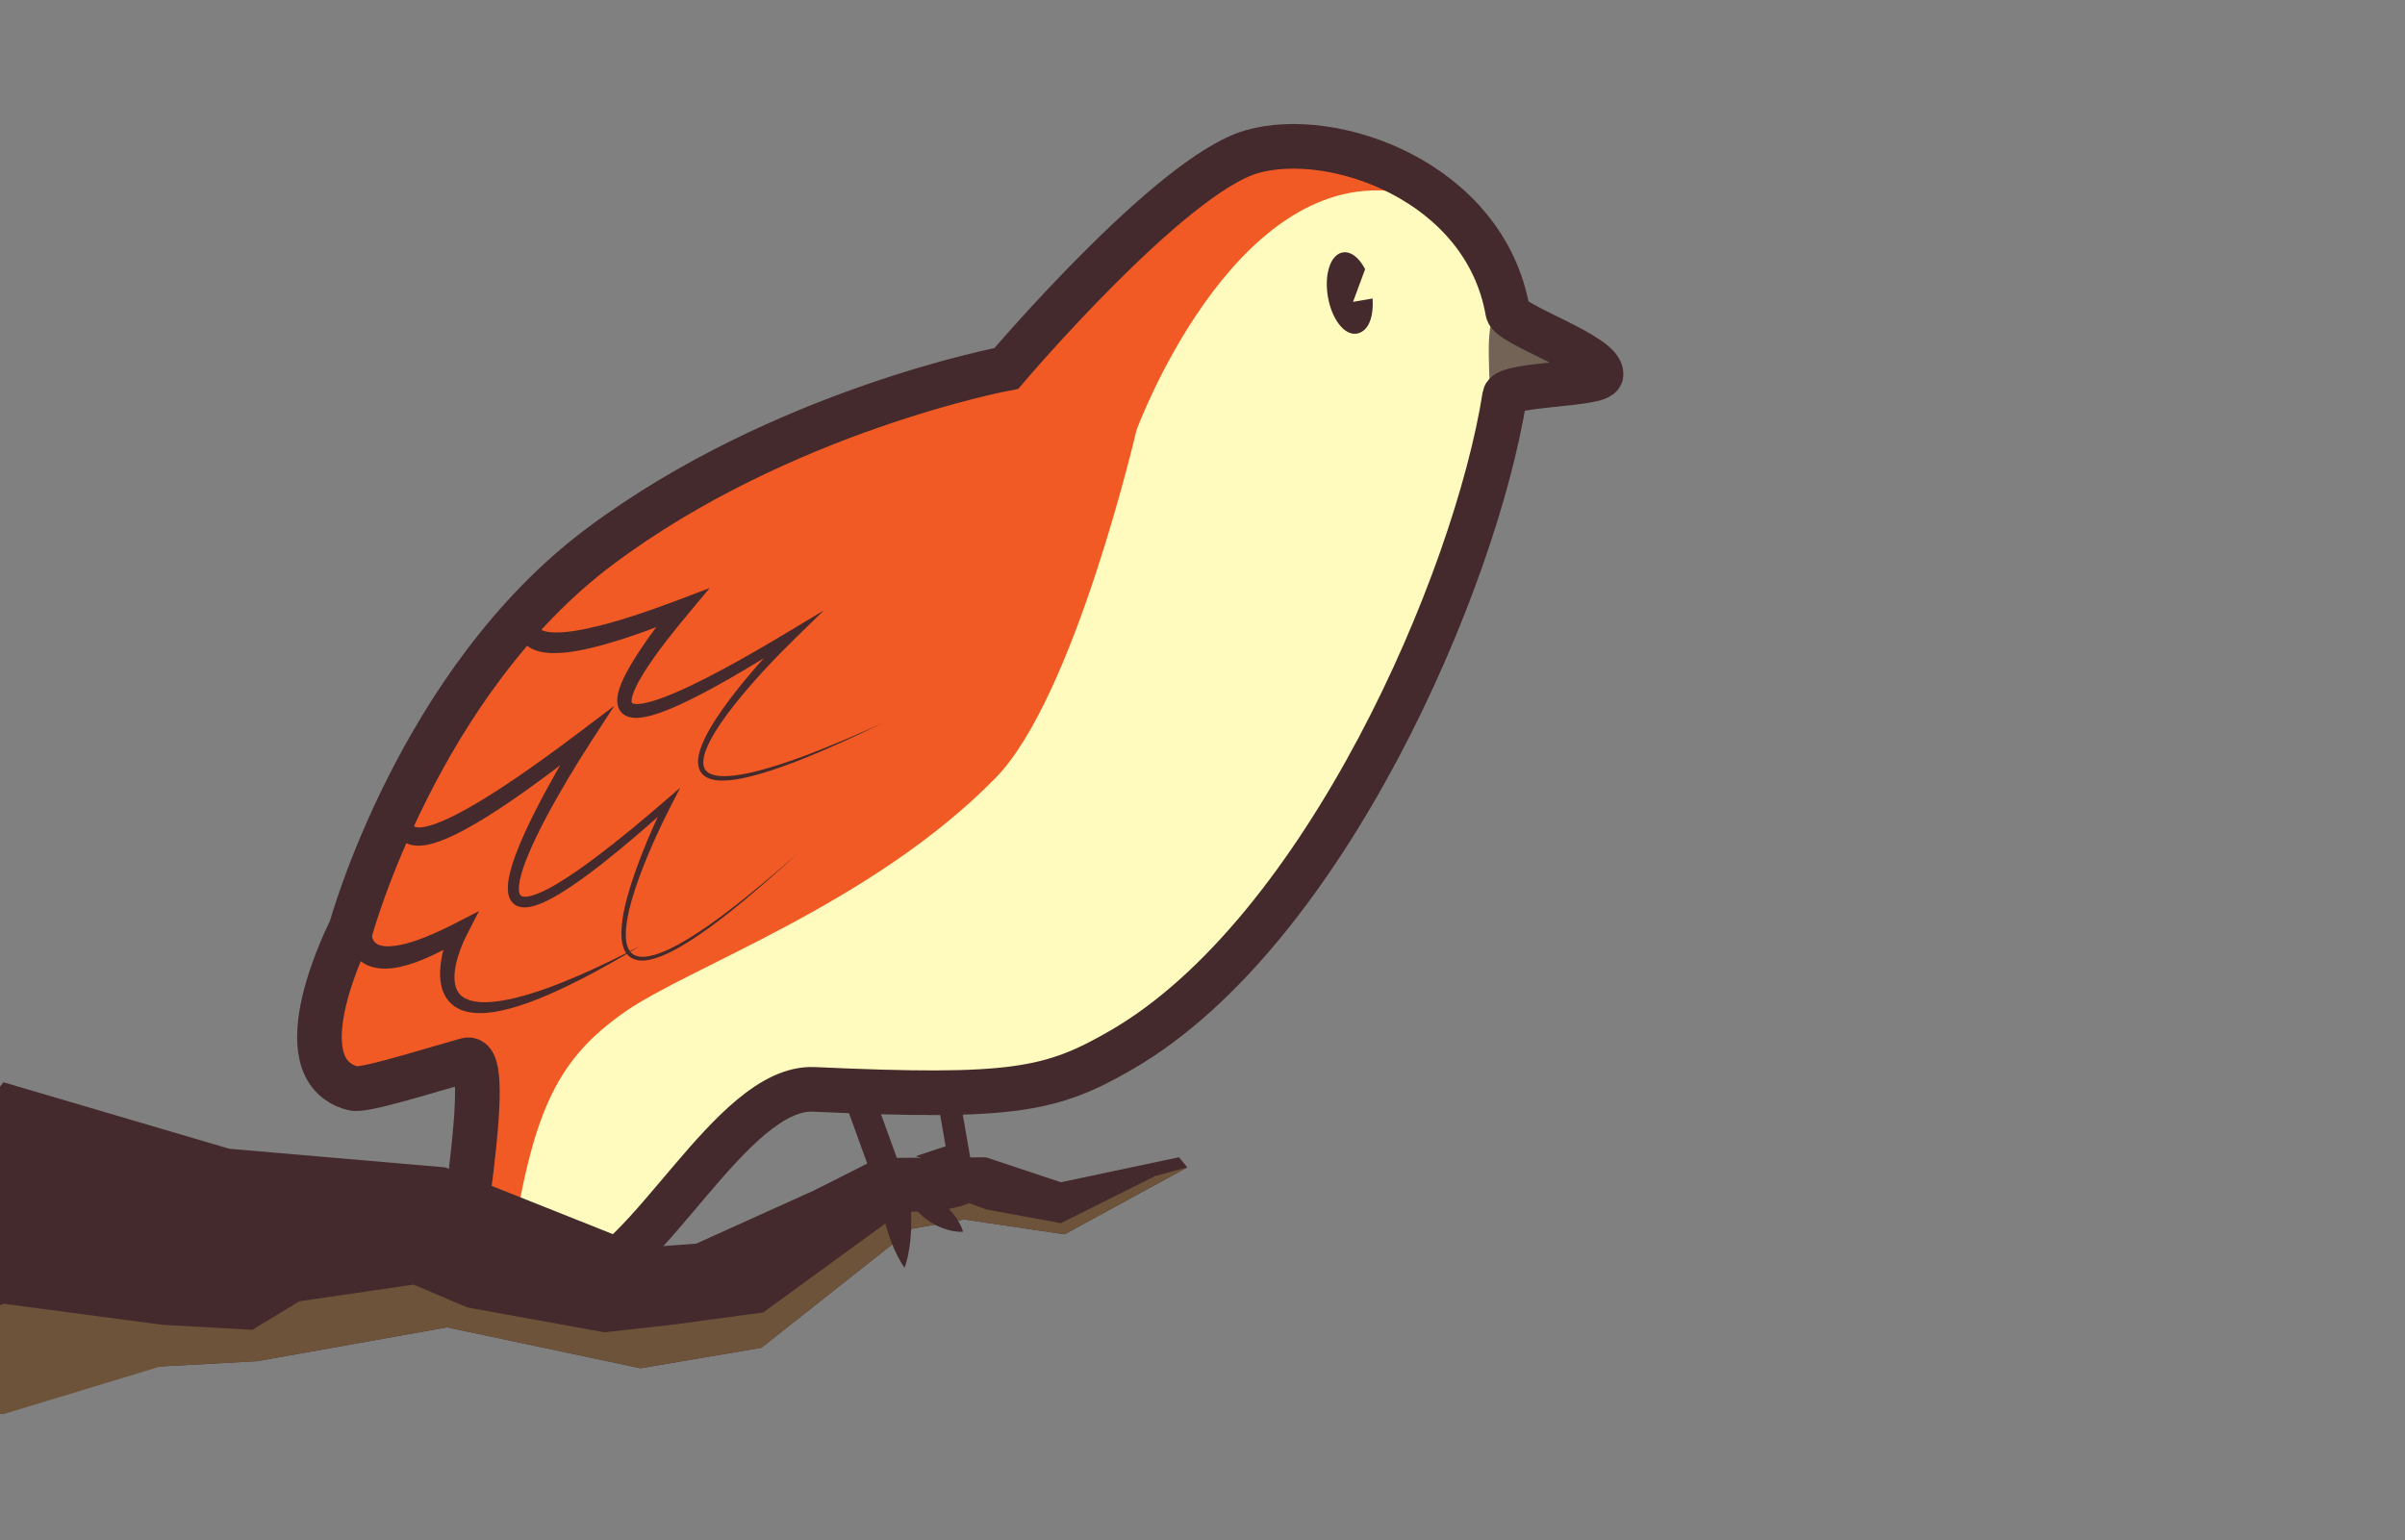<?xml version="1.0" encoding="iso-8859-1"?>
<!-- Generator: Adobe Illustrator 15.1.0, SVG Export Plug-In . SVG Version: 6.00 Build 0)  -->
<!DOCTYPE svg PUBLIC "-//W3C//DTD SVG 1.1//EN" "http://www.w3.org/Graphics/SVG/1.1/DTD/svg11.dtd">
<svg version="1.1" id="Layer_1" xmlns="http://www.w3.org/2000/svg" xmlns:xlink="http://www.w3.org/1999/xlink" x="0px" y="0px"
	 width="646.479px" height="414.085px" viewBox="0 0 646.479 414.085" style="enable-background:new 0 0 646.479 414.085;"
	 xml:space="preserve">
<rect x="0" y="0" width="646.479" height="414.085" fill="#808080" stroke="none"/>
<path style="fill:#F15A24;" d="M301.731,282.086c-19.06,11.104-29.5,13.212-82.925,10.776c-22.326-1.02-45.092,49.309-64.583,52.427
	c-5.639,0.901-21.988,1.319-30.747-0.868c-2.065-0.517,10.188-61.785,1.987-59.453c-12.617,3.588-27.703,8.367-30.523,7.634
	c-20.033-5.216-0.637-42.825-0.637-42.825s18.129-66.425,67.051-102.957c48.923-36.529,109.16-47.77,109.16-47.77
	s43.993-51.853,65.855-58.233c21.86-6.38,62.799,7.873,68.914,42.95C411.401,118.845,366.134,244.564,301.731,282.086z"/>
<path style="fill:#FFFABD;" d="M292.302,287.085c0,0-15.677,9.006-36.695,9.557c-13.648,0.355-30.157-10.661-44.021-3.443
	c-20.135,10.482-25.133,25.309-40.6,37.539c-9.785,7.736-25.973,5.394-33.127,3.006c5.6-36.066,12.531-49.271,29.808-61.51
	c17.275-12.238,66.696-29.101,99.99-63.146c21.224-21.7,37.827-93.413,37.827-93.413s25.414-69.387,69.226-64.223
	c49.911,5.885,18.605,97.39,18.605,97.39s-15.945,52.076-38.927,83.527C331.41,263.819,292.302,287.085,292.302,287.085z"/>
<path style="fill:#736357;" d="M430.496,101.356L401.75,112.04c0,0-1.327-0.957-1.565-16.706
	c-0.243-15.897,4.918-12.608,4.918-12.608l12.761,9.738L430.496,101.356z"/>
<path style="fill:none;stroke:#442A2C;stroke-width:12;stroke-miterlimit:10;" d="M301.731,282.086
	c-19.06,11.104-29.5,13.212-82.925,10.776c-22.326-1.02-45.092,49.309-64.583,52.427c-5.639,0.901-21.988,1.319-30.747-0.868
	c-2.065-0.517,10.188-61.785,1.987-59.453c-12.617,3.588-27.703,8.367-30.523,7.634c-20.033-5.216-0.637-42.825-0.637-42.825
	s18.129-66.425,67.051-102.957c48.923-36.529,109.16-47.77,109.16-47.77s43.993-51.853,65.855-58.233
	c21.86-6.38,62.799,7.873,68.914,42.95c0.628,3.594,25.513,11.613,25.095,16.918c-0.226,2.858-25.395,2.462-25.907,5.732
	C396.653,156.294,355.981,250.479,301.731,282.086z"/>
<g>
	<path style="fill:#442A2C;" d="M104.379,233.051c-1.71,3.572-3.219,7.574-4.085,11.395c-0.427,1.912-0.687,3.834-0.602,5.515
		c0.042,0.834,0.175,1.598,0.394,2.189c0.219,0.603,0.491,1.009,0.853,1.332c0.68,0.656,2.23,1.019,4.035,0.899
		c1.8-0.101,3.762-0.554,5.701-1.152c3.897-1.22,7.773-3.007,11.562-4.953l6.529-3.354l-3.304,6.43
		c-1.252,2.437-2.331,5.247-2.907,7.951c-0.573,2.694-0.634,5.551,0.615,7.418c1.182,1.896,3.932,2.68,6.746,2.704
		c2.838,0.045,5.786-0.473,8.676-1.169c5.8-1.435,11.47-3.634,17.031-6.028c5.562-2.414,11.021-5.094,16.418-7.895
		c-5.208,3.141-10.491,6.167-15.92,8.949c-5.437,2.763-10.994,5.348-16.903,7.221c-2.96,0.911-6.01,1.674-9.259,1.837
		c-1.622,0.067-3.31-0.015-5.017-0.51c-1.69-0.479-3.434-1.495-4.602-3.052c-1.185-1.541-1.734-3.389-1.937-5.115
		c-0.205-1.744-0.1-3.431,0.13-5.061c0.235-1.631,0.611-3.208,1.071-4.75c0.473-1.559,0.984-3.01,1.681-4.578l3.225,3.075
		c-3.805,2.268-7.722,4.409-12.03,6.072c-2.164,0.816-4.423,1.53-6.955,1.849c-1.268,0.148-2.611,0.201-4.054-0.015
		c-1.429-0.212-2.999-0.732-4.368-1.736c-1.375-0.991-2.416-2.407-3.034-3.807c-0.635-1.409-0.935-2.804-1.096-4.129
		c-0.301-2.656-0.08-5.098,0.277-7.451c0.37-2.351,0.916-4.609,1.562-6.82c0.659-2.228,1.37-4.332,2.284-6.566L104.379,233.051z"/>
</g>
<g>
	<path style="fill:#442A2C;" d="M133.241,179.325c-5.174,7.257-10.137,14.792-14.553,22.512c-2.188,3.866-4.263,7.807-5.864,11.808
		c-0.784,1.987-1.463,4.033-1.719,5.892c-0.13,0.91-0.104,1.79,0.05,2.244c0.074,0.23,0.141,0.314,0.197,0.375
		c0.056,0.059,0.164,0.137,0.415,0.203c0.498,0.141,1.4,0.113,2.316-0.065c0.928-0.171,1.913-0.466,2.895-0.814
		c1.972-0.706,3.951-1.632,5.901-2.635c3.904-2.02,7.717-4.358,11.471-6.792c7.503-4.892,14.786-10.207,21.973-15.645l8.798-6.657
		l-5.99,9.235c-4.427,6.825-8.662,13.862-12.476,21.05c-1.893,3.601-3.692,7.255-5.159,10.986c-0.723,1.862-1.373,3.757-1.755,5.623
		c-0.186,0.926-0.303,1.858-0.251,2.666c0.026,0.399,0.097,0.764,0.208,1.022c0.113,0.263,0.23,0.405,0.396,0.515
		c0.316,0.236,1.123,0.3,1.972,0.135c0.856-0.153,1.763-0.46,2.656-0.823c1.792-0.738,3.558-1.704,5.285-2.735
		c3.456-2.081,6.786-4.447,10.055-6.892c6.532-4.91,12.828-10.176,19.033-15.54l3.756-3.247l-2.26,4.412
		c-3.699,7.22-7.085,14.681-9.697,22.364c-1.26,3.843-2.398,7.784-2.653,11.764c-0.089,1.948,0.037,4.048,1.13,5.505
		c0.542,0.713,1.347,1.166,2.261,1.333c0.913,0.174,1.898,0.104,2.863-0.076c1.94-0.372,3.827-1.144,5.648-2.012
		c1.824-0.879,3.592-1.888,5.325-2.955c3.465-2.142,6.79-4.518,10.047-6.98c6.506-4.942,12.737-10.247,18.856-15.671
		c-6.012,5.544-12.14,10.972-18.562,16.052c-3.217,2.533-6.505,4.983-9.956,7.212c-1.727,1.11-3.494,2.166-5.337,3.1
		c-1.845,0.922-3.76,1.759-5.836,2.201c-1.035,0.213-2.125,0.324-3.231,0.138c-1.1-0.17-2.212-0.752-2.928-1.667
		c-0.727-0.904-1.087-1.992-1.285-3.049c-0.195-1.064-0.231-2.13-0.199-3.181c0.189-4.207,1.279-8.224,2.48-12.157
		c2.502-7.858,5.749-15.401,9.358-22.804l1.496,1.164c-6.121,5.505-12.335,10.915-18.844,16.012
		c-3.262,2.539-6.59,5.008-10.134,7.239c-1.778,1.107-3.604,2.162-5.596,3.03c-1.001,0.428-2.041,0.815-3.204,1.052
		c-0.583,0.114-1.201,0.19-1.878,0.16c-0.669-0.034-1.434-0.184-2.146-0.618c-0.717-0.423-1.265-1.128-1.556-1.806
		c-0.303-0.685-0.418-1.346-0.475-1.968c-0.099-1.245,0.044-2.37,0.235-3.46c0.403-2.171,1.063-4.189,1.784-6.17
		c1.463-3.948,3.231-7.713,5.088-11.422c3.747-7.407,7.856-14.549,12.234-21.6l2.808,2.578
		c-7.125,5.615-14.355,11.114-21.905,16.251c-3.784,2.56-7.639,5.036-11.726,7.254c-2.049,1.104-4.152,2.146-6.422,3.013
		c-1.139,0.428-2.318,0.815-3.608,1.084c-1.292,0.249-2.697,0.46-4.414,0.088c-0.847-0.192-1.797-0.603-2.582-1.305
		c-0.79-0.694-1.323-1.613-1.608-2.451c-0.562-1.705-0.479-3.149-0.35-4.472c0.322-2.634,1.078-4.916,1.896-7.148
		c1.676-4.433,3.756-8.551,5.938-12.596c4.411-8.068,9.26-15.754,14.436-23.325L133.241,179.325z"/>
</g>
<g>
	<path style="fill:#442A2C;" d="M147.09,163.255c-0.996,1.374-1.938,3.269-2.102,4.558c-0.089,0.666,0.012,0.98,0.106,1.128
		c0.083,0.167,0.464,0.477,1.17,0.694c1.417,0.442,3.465,0.464,5.448,0.294c2.014-0.17,4.083-0.522,6.147-0.957
		c4.137-0.878,8.276-2.083,12.383-3.407c4.108-1.33,8.19-2.798,12.25-4.34l8.272-3.141l-5.624,6.761
		c-4.295,5.163-8.538,10.424-12.051,15.985c-0.862,1.39-1.672,2.805-2.318,4.221c-0.318,0.706-0.6,1.416-0.782,2.084
		c-0.19,0.658-0.254,1.312-0.189,1.622c0.032,0.155,0.053,0.19,0.071,0.214c0.014,0.026,0.083,0.089,0.266,0.154
		c0.369,0.134,1.056,0.172,1.757,0.103c1.433-0.134,3.005-0.563,4.541-1.061c3.091-1.023,6.159-2.375,9.183-3.808
		c3.026-1.439,6.017-2.987,8.984-4.585c5.935-3.202,11.778-6.608,17.574-10.095l9.274-5.58l-7.729,7.549
		c-5.72,5.587-11.247,11.475-16.235,17.73c-2.467,3.142-4.842,6.388-6.657,9.887c-0.876,1.741-1.661,3.593-1.774,5.416
		c-0.048,0.901,0.127,1.764,0.632,2.397c0.498,0.641,1.314,1.054,2.211,1.282c1.816,0.448,3.836,0.325,5.792,0.086
		c1.969-0.255,3.929-0.674,5.871-1.166c3.886-0.992,7.71-2.267,11.494-3.645c7.564-2.774,14.979-5.975,22.322-9.315
		c-7.255,3.53-14.584,6.924-22.099,9.904c-3.761,1.48-7.566,2.862-11.474,3.968c-1.955,0.549-3.936,1.027-5.961,1.345
		c-2.024,0.292-4.108,0.505-6.244,0.046c-1.049-0.239-2.168-0.718-2.952-1.663c-0.794-0.943-1.043-2.192-1.009-3.289
		c0.093-2.232,0.911-4.196,1.779-6.065c1.811-3.72,4.146-7.079,6.571-10.341c4.91-6.494,10.297-12.54,15.969-18.376l1.546,1.969
		c-5.728,3.652-11.51,7.227-17.421,10.619c-2.958,1.693-5.947,3.341-9.004,4.894c-3.062,1.547-6.17,3.023-9.486,4.219
		c-1.67,0.583-3.371,1.124-5.312,1.365c-0.977,0.101-2.024,0.171-3.284-0.192c-0.621-0.188-1.325-0.539-1.892-1.134
		c-0.576-0.586-0.917-1.355-1.062-2.024c-0.275-1.362-0.063-2.432,0.16-3.406c0.241-0.974,0.57-1.851,0.924-2.7
		c0.719-1.687,1.562-3.24,2.445-4.753c3.581-6.002,7.746-11.425,11.974-16.792l2.647,3.62c-4.074,1.669-8.184,3.27-12.36,4.743
		c-4.179,1.468-8.415,2.827-12.81,3.881c-2.201,0.522-4.439,0.97-6.779,1.231c-1.171,0.128-2.367,0.21-3.617,0.192
		c-1.249-0.023-2.552-0.128-3.964-0.52c-0.706-0.203-1.442-0.481-2.185-0.923c-0.737-0.436-1.483-1.058-2.063-1.861
		c-0.584-0.798-0.963-1.745-1.134-2.636c-0.174-0.896-0.169-1.736-0.088-2.504c0.174-1.536,0.623-2.821,1.14-4.012
		c0.54-1.205,1.103-2.237,1.882-3.376L147.09,163.255z"/>
</g>
<path style="fill:#442A2C;stroke:#442A2C;stroke-miterlimit:10;" d="M362.929,81.796l3.474-9.389
	c-1.461-2.757-3.473-4.385-5.387-4.053c-2.972,0.516-4.568,5.621-3.567,11.385s4.215,9.971,7.186,9.455
	c2.431-0.423,4.042-3.321,3.854-8.363L362.929,81.796z"/>
<g>
	<g>
		<polygon style="fill:#442A2C;" points="286.155,331.831 259.155,327.831 245.155,330.331 204.655,362.331 172.155,367.831 
			120.155,356.831 69.163,365.927 43.155,367.353 11.206,358.403 -67.845,376.847 0.936,290.954 61.655,308.831 119.655,313.831 
			173.655,335.331 187.155,334.331 238.155,311.291 265.055,311.131 285.155,317.831 316.932,311.104 319.155,313.831 		"/>
		<polygon style="fill:#6D533A;" points="286.155,331.831 259.155,327.831 245.155,330.331 204.655,362.331 172.155,367.831 
			120.155,356.831 69.163,365.927 43.155,367.353 0.936,380.165 -67.845,376.847 0.936,350.497 43.821,356.165 67.821,357.497 
			80.489,349.831 111.155,345.339 125.655,351.497 162.489,358.165 180.489,356.165 205.155,352.831 244.492,324.183 
			255.859,321.666 265.155,325.162 285.155,328.829 310.488,316.164 319.155,313.831 		"/>
	</g>
</g>
<line style="fill:none;stroke:#442A2C;stroke-width:8;stroke-miterlimit:10;" x1="230.319" y1="293.339" x2="240.504" y2="321.444"/>
<line style="fill:none;stroke:#442A2C;stroke-width:6;stroke-miterlimit:10;" x1="255.106" y1="295.901" x2="258.87" y2="317.577"/>
<path style="fill:none;" d="M256.988,361.331"/>
<g>
	<path style="fill:#442A2C;" d="M243.155,340.831c-1.066-1.5-1.854-3.038-2.575-4.585c-0.711-1.549-1.302-3.113-1.829-4.688
		c-0.507-1.576-0.957-3.16-1.311-4.758c-0.377-1.595-0.661-3.201-0.895-4.815l-0.724-4.997l5.08,0.479
		c1.676,0.158,3.347,0.377,5.008,0.681c1.66,0.321,3.318,0.662,4.962,1.144c1.646,0.466,3.284,1.007,4.909,1.677
		c1.624,0.686,3.241,1.434,4.828,2.483c-1.764,0.716-3.497,1.129-5.224,1.479c-1.726,0.335-3.438,0.541-5.144,0.673
		c-1.707,0.146-3.399,0.153-5.091,0.14c-1.688-0.031-3.369-0.147-5.044-0.323l4.357-4.518c0.208,1.617,0.364,3.241,0.431,4.878
		c0.087,1.634,0.078,3.281,0.014,4.936c-0.086,1.657-0.235,3.323-0.504,5.006C244.125,337.407,243.779,339.1,243.155,340.831z"/>
</g>
<g>
	<polygon style="fill:#442A2C;" points="239.115,318.548 219.131,319.886 236.998,310.833 	"/>
</g>
<g>
	<polygon style="fill:#442A2C;" points="258.155,314.831 246.155,310.831 258.155,306.831 	"/>
</g>
<g>
	<path style="fill:#442A2C;" d="M243.155,319.886c2.033-0.072,3.718,0.341,5.297,0.901c1.565,0.581,2.996,1.35,4.307,2.286
		c1.313,0.934,2.502,2.039,3.556,3.334c1.041,1.313,1.974,2.776,2.556,4.73c-2.037,0.079-3.724-0.333-5.302-0.895
		c-1.565-0.581-2.995-1.351-4.302-2.293c-1.309-0.938-2.497-2.046-3.551-3.34C244.675,323.295,243.741,321.834,243.155,319.886z"/>
</g>
<g>
	<path style="fill:#442A2C;" d="M258.155,313.886c2.033-0.072,3.718,0.341,5.297,0.901c1.565,0.581,2.996,1.35,4.307,2.286
		c1.313,0.934,2.502,2.039,3.556,3.334c1.041,1.313,1.974,2.776,2.556,4.73c-2.037,0.079-3.724-0.333-5.302-0.895
		c-1.565-0.581-2.995-1.351-4.302-2.293c-1.309-0.938-2.497-2.046-3.551-3.34C259.675,317.295,258.741,315.834,258.155,313.886z"/>
</g>
</svg>
